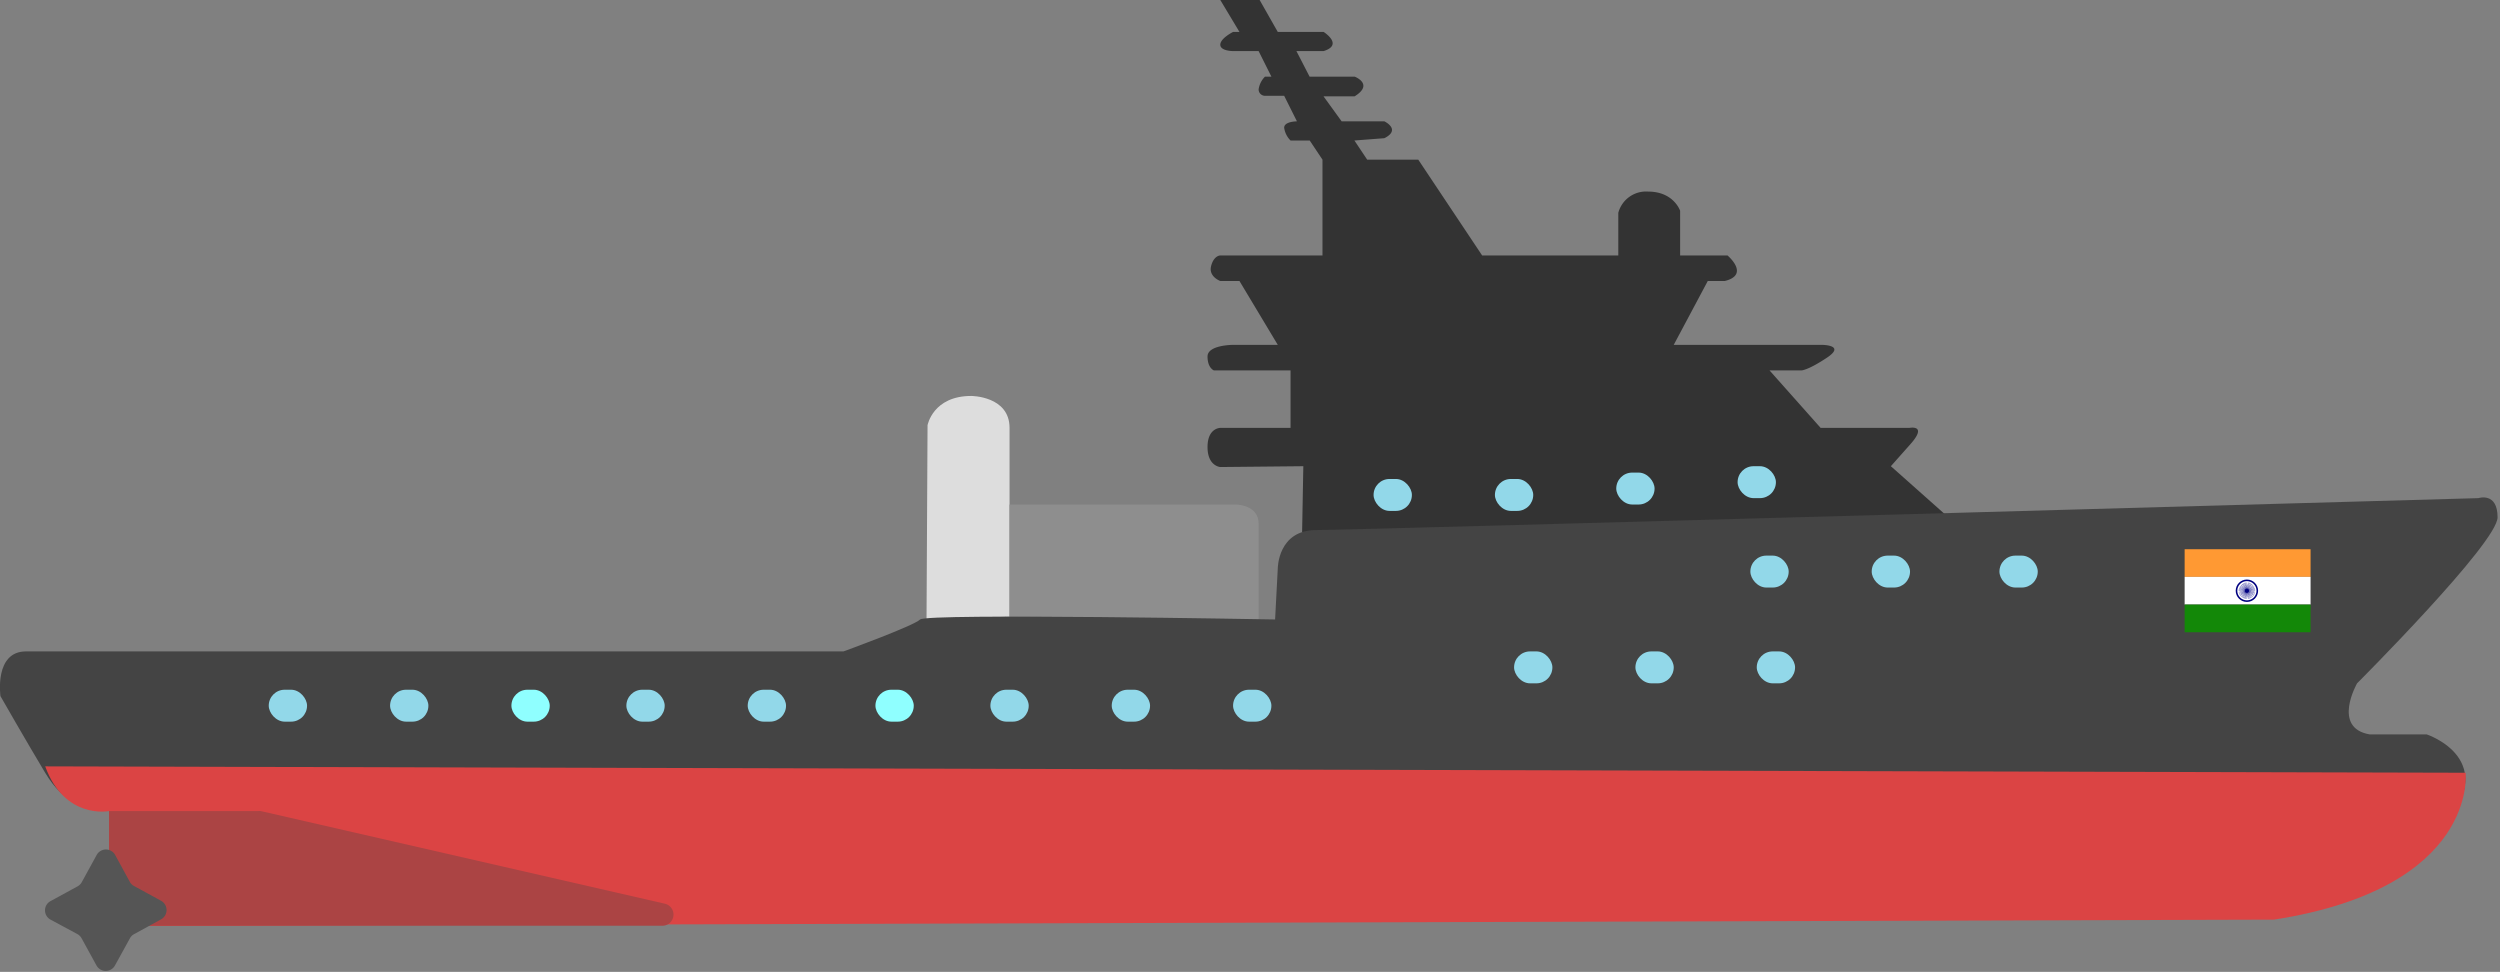 <svg xmlns="http://www.w3.org/2000/svg" xmlns:xlink="http://www.w3.org/1999/xlink" viewBox="0 0 348.4 135.44"><rect x="0" y="0" width="348.4" height="135.44" fill="#808080" stroke="none"/><defs><style>.cls-1{fill:#ddd;}.cls-2{fill:#8e8e8e;}.cls-3{fill:#333;}.cls-4{fill:#8fffff;}.cls-5{fill:#444;}.cls-6{fill:#92d8e9;}.cls-7{fill:#db4444;}.cls-8{fill:#ab4444;}.cls-9{fill:#555;}.cls-10{fill:#f93;}.cls-11{fill:#fff;}.cls-12{fill:#138808;}.cls-13,.cls-15{fill:none;stroke:navy;stroke-miterlimit:10;}.cls-13{stroke-width:0.25px;}.cls-14{fill:navy;}.cls-15{stroke-width:0.05px;}</style><symbol id="ship" data-name="ship" viewBox="0 0 391.08 152.03"><path class="cls-1" d="M152.08,62s6,0,6,5V96.56l-13,.44.16-30.42S146.08,62,152.08,62Z"/><path class="cls-2" d="M176.08,79h17.41s3.59,0,3.59,3V97l-39-.44V79Z"/><path class="cls-3" d="M191.08,0h6.16l2.84,5h7.18s3.18,2,0,3H203l2.06,4h7.06s3.07,1.17,0,3.08h-4.88L210.08,19h6.69s2.69,1.28,0,2.64l-4.69.36,2,3h8l10,15H253.4V33.33A4.49,4.49,0,0,1,258.08,30c4,0,5,3,5,3v7h7.42s3.58,3-.42,4h-2.67l-5.33,10h23.2s3.8,0,.8,2-4,2-4,2h-5l8,9H299s3-.58,0,2.71L296.08,73l9,8L203.89,83.33,204.08,73l-13,.13s-2-.13-2-3.13,2-3,2-3h11V58h-12s-1-.36-1-2.18,4-1.82,4-1.82h7l-6-10h-3s-1.87-.67-1.44-2.34S191.08,40,191.08,40h16V25l-2-3h-3a3.49,3.49,0,0,1-1-2c0-1,2-1,2-1l-2-4h-3a1,1,0,0,1-1-1,3.49,3.49,0,0,1,1-2h1l-2-4h-4s-2,0-2-1,2-2,2-2h1Z"/><rect class="cls-4" x="24.08" y="108" width="6" height="5" rx="2.5"/><path class="cls-5" d="M9.08,102h123s11-4,12-5,55.58,0,55.58,0l.42-8s0-6,6-6,182-5,182-5,3-1,3,3-22,26-22,26-4,7,2,8H380s12.07,4,2.07,15-19,12-26,13-339,1-339,1V126h-4s-3,0-6-5-7-12-7-12-1-7,4-7Z"/><rect class="cls-6" x="42.08" y="108" width="6" height="5" rx="2.5"/><rect class="cls-6" x="61.08" y="108" width="6" height="5" rx="2.5"/><rect class="cls-4" x="80.08" y="108" width="6" height="5" rx="2.5"/><rect class="cls-6" x="98.08" y="108" width="6" height="5" rx="2.5"/><path class="cls-7" d="M7.08,120l379,1s2,18-30,23l-339,1V127S10.13,128.4,7.08,120Z"/><rect class="cls-6" x="117.08" y="108" width="6" height="5" rx="2.5"/><rect class="cls-4" x="137.08" y="108" width="6" height="5" rx="2.5"/><rect class="cls-6" x="155.08" y="108" width="6" height="5" rx="2.5"/><rect class="cls-6" x="174.08" y="108" width="6" height="5" rx="2.5"/><path class="cls-8" d="M17.08,127H40.44a1.72,1.72,0,0,1,.39,0l63.25,14.5a1.75,1.75,0,0,1-.39,3.46H18.84a1.76,1.76,0,0,1-1.76-1.75Z"/><rect class="cls-6" x="193.08" y="108" width="6" height="5" rx="2.5"/><rect class="cls-6" x="237.08" y="102" width="6" height="5" rx="2.5"/><rect class="cls-6" x="256.08" y="102" width="6" height="5" rx="2.5"/><path class="cls-9" d="M18,133.82l2.32,4.25a1.61,1.61,0,0,0,.66.66l4.25,2.32a1.66,1.66,0,0,1,0,2.9L21,146.27a1.61,1.61,0,0,0-.66.66L18,151.18a1.65,1.65,0,0,1-2.89,0l-2.33-4.25a1.65,1.65,0,0,0-.65-.66L7.91,144a1.65,1.65,0,0,1,0-2.9l4.25-2.32a1.65,1.65,0,0,0,.65-.66l2.33-4.25A1.65,1.65,0,0,1,18,133.82Z"/><rect class="cls-6" x="275.08" y="102" width="6" height="5" rx="2.5"/><rect class="cls-6" x="274.08" y="87" width="6" height="5" rx="2.5"/><rect class="cls-6" x="215.08" y="75" width="6" height="5" rx="2.5"/><rect class="cls-6" x="234.08" y="75" width="6" height="5" rx="2.5"/><rect class="cls-6" x="253.08" y="74" width="6" height="5" rx="2.5"/><rect class="cls-6" x="272.08" y="73" width="6" height="5" rx="2.5"/><rect class="cls-6" x="293.08" y="87" width="6" height="5" rx="2.5"/><rect class="cls-6" x="313.08" y="87" width="6" height="5" rx="2.5"/><g id="flag"><rect class="cls-10" x="342.08" y="86" width="19.72" height="4.33"/><rect class="cls-11" x="342.08" y="90.33" width="19.72" height="4.33"/><rect class="cls-12" x="342.08" y="94.67" width="19.72" height="4.33"/><circle class="cls-13" cx="351.83" cy="92.5" r="1.63"/><circle class="cls-14" cx="351.83" cy="92.5" r="0.33"/><line class="cls-15" x1="351.83" y1="91.2" x2="351.83" y2="93.8"/><line class="cls-15" x1="352.05" y1="91.22" x2="351.61" y2="93.78"/><line class="cls-15" x1="352.23" y1="91.26" x2="351.43" y2="93.74"/><line class="cls-15" x1="351.43" y1="91.26" x2="352.23" y2="93.74"/><line class="cls-15" x1="351.61" y1="91.22" x2="352.05" y2="93.78"/><line class="cls-15" x1="353.13" y1="92.5" x2="350.53" y2="92.5"/><line class="cls-15" x1="353.11" y1="92.28" x2="350.55" y2="92.72"/><line class="cls-15" x1="353.07" y1="92.1" x2="350.6" y2="92.9"/><line class="cls-15" x1="353.07" y1="92.9" x2="350.6" y2="92.1"/><line class="cls-15" x1="353.11" y1="92.72" x2="350.55" y2="92.28"/><line class="cls-15" x1="352.75" y1="93.42" x2="350.91" y2="91.58"/><line class="cls-15" x1="352.89" y1="93.25" x2="350.77" y2="91.75"/><line class="cls-15" x1="352.99" y1="93.09" x2="350.67" y2="91.91"/><line class="cls-15" x1="352.42" y1="93.66" x2="351.24" y2="91.34"/><line class="cls-15" x1="352.58" y1="93.56" x2="351.08" y2="91.44"/><line class="cls-15" x1="350.91" y1="93.42" x2="352.75" y2="91.58"/><line class="cls-15" x1="351.08" y1="93.56" x2="352.58" y2="91.44"/><line class="cls-15" x1="351.24" y1="93.66" x2="352.42" y2="91.34"/><line class="cls-15" x1="350.67" y1="93.09" x2="352.99" y2="91.91"/><line class="cls-15" x1="350.77" y1="93.25" x2="352.89" y2="91.75"/></g></symbol></defs><title>ship1</title><g id="Layer_2" data-name="Layer 2"><g id="objects"><use width="391.08" height="152.03" transform="scale(0.89 0.89)" xlink:href="#ship"/></g></g></svg>